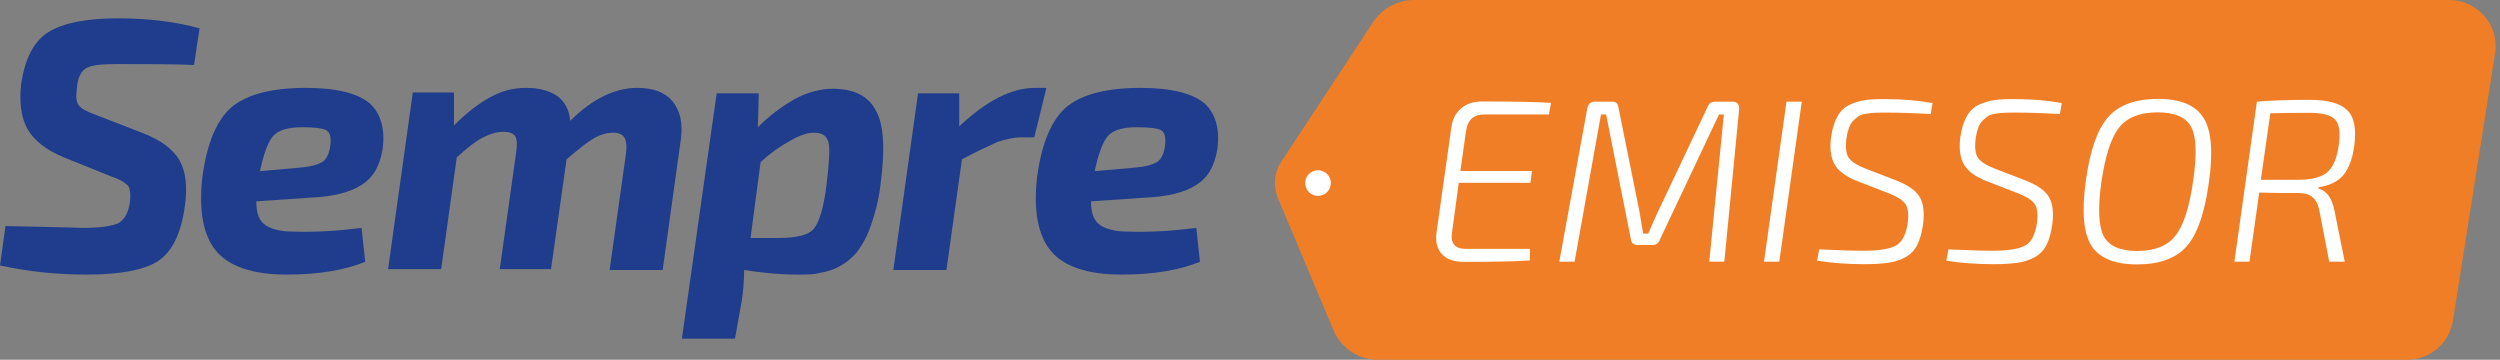 <svg width="139" height="20" viewBox="0 0 139 20" fill="none" xmlns="http://www.w3.org/2000/svg">
<rect x="0" y="0" width="139" height="20" fill="#808080" stroke="none"/>
<path d="M78.626 0H136.183C137.76 0 138.982 1.425 138.727 2.952L136.386 17.812C136.183 19.084 135.114 20 133.842 20H76.59C75.521 20 74.554 19.338 74.147 18.372L71.043 10.992C70.788 10.382 70.839 9.618 71.195 9.059L76.386 1.17C76.895 0.458 77.71 0 78.626 0Z" fill="#F07E26"/>
<path d="M86.121 6.363H82.538C81.928 6.363 81.584 6.681 81.507 7.317L81.197 9.508H85.18L85.09 10.165H81.107L80.733 12.923C80.639 13.533 80.897 13.838 81.507 13.838H85.064V14.482C84.273 14.534 83.049 14.56 81.391 14.56C80.841 14.56 80.433 14.414 80.166 14.122C79.9 13.829 79.801 13.434 79.87 12.936L80.695 7.085C80.755 6.638 80.935 6.285 81.236 6.028C81.537 5.77 81.932 5.641 82.422 5.641C84.166 5.641 85.438 5.667 86.237 5.718L86.121 6.363Z" fill="white"/>
<path d="M95.345 5.654H96.35C96.47 5.654 96.561 5.693 96.621 5.77C96.681 5.839 96.707 5.933 96.698 6.053L95.873 14.547H95.035L95.847 6.363H95.577L92.277 13.348C92.209 13.529 92.08 13.619 91.891 13.619H91.04C90.825 13.619 90.705 13.516 90.679 13.31L89.3 6.363H89.016L87.547 14.547H86.697L88.256 6.015C88.308 5.774 88.441 5.654 88.656 5.654H89.648C89.846 5.654 89.957 5.757 89.983 5.963L91.156 11.776C91.182 11.913 91.216 12.12 91.259 12.395C91.302 12.661 91.336 12.858 91.362 12.987H91.646C91.843 12.515 92.024 12.107 92.187 11.763L94.945 5.937C95.022 5.748 95.156 5.654 95.345 5.654Z" fill="white"/>
<path d="M98.929 14.547H98.079L99.329 5.654H100.18L98.929 14.547Z" fill="white"/>
<path d="M105.077 10.771L103.247 10.062C102.637 9.821 102.225 9.516 102.01 9.147C101.795 8.777 101.726 8.279 101.804 7.652C101.872 7.17 101.988 6.784 102.152 6.492C102.315 6.191 102.538 5.972 102.822 5.834C103.114 5.697 103.41 5.607 103.711 5.564C104.02 5.521 104.416 5.504 104.897 5.512C105.816 5.512 106.667 5.585 107.449 5.731L107.346 6.337C106.392 6.285 105.541 6.26 104.794 6.26C104.544 6.26 104.355 6.264 104.227 6.273C104.106 6.273 103.952 6.29 103.763 6.324C103.582 6.35 103.445 6.393 103.35 6.453C103.256 6.513 103.153 6.599 103.041 6.711C102.938 6.814 102.856 6.951 102.796 7.123C102.736 7.295 102.689 7.501 102.654 7.742C102.603 8.197 102.641 8.532 102.77 8.747C102.908 8.962 103.195 9.16 103.634 9.34L105.438 10.036C106.1 10.294 106.534 10.603 106.74 10.964C106.946 11.316 107.006 11.823 106.92 12.485C106.851 12.966 106.74 13.353 106.585 13.645C106.43 13.937 106.207 14.16 105.915 14.315C105.623 14.47 105.309 14.568 104.974 14.611C104.639 14.663 104.196 14.689 103.647 14.689C102.719 14.689 101.846 14.624 101.03 14.495L101.146 13.864C102.186 13.915 103.041 13.941 103.711 13.941C104.527 13.932 105.099 13.834 105.425 13.645C105.76 13.456 105.975 13.039 106.07 12.395C106.13 11.913 106.091 11.57 105.954 11.364C105.825 11.157 105.533 10.96 105.077 10.771Z" fill="white"/>
<path d="M112.264 10.771L110.434 10.062C109.824 9.821 109.411 9.516 109.197 9.147C108.982 8.777 108.913 8.279 108.99 7.652C109.059 7.17 109.175 6.784 109.338 6.492C109.502 6.191 109.725 5.972 110.008 5.834C110.301 5.697 110.597 5.607 110.898 5.564C111.207 5.521 111.602 5.504 112.083 5.512C113.003 5.512 113.854 5.585 114.635 5.731L114.532 6.337C113.579 6.285 112.728 6.26 111.98 6.26C111.731 6.26 111.542 6.264 111.413 6.273C111.293 6.273 111.138 6.29 110.949 6.324C110.769 6.35 110.631 6.393 110.537 6.453C110.442 6.513 110.339 6.599 110.228 6.711C110.124 6.814 110.043 6.951 109.983 7.123C109.923 7.295 109.875 7.501 109.841 7.742C109.789 8.197 109.828 8.532 109.957 8.747C110.094 8.962 110.382 9.16 110.82 9.34L112.625 10.036C113.286 10.294 113.72 10.603 113.927 10.964C114.133 11.316 114.193 11.823 114.107 12.485C114.038 12.966 113.927 13.353 113.772 13.645C113.617 13.937 113.394 14.16 113.102 14.315C112.81 14.47 112.496 14.568 112.161 14.611C111.826 14.663 111.383 14.689 110.833 14.689C109.905 14.689 109.033 14.624 108.217 14.495L108.333 13.864C109.373 13.915 110.228 13.941 110.898 13.941C111.714 13.932 112.285 13.834 112.612 13.645C112.947 13.456 113.162 13.039 113.256 12.395C113.316 11.913 113.278 11.57 113.14 11.364C113.011 11.157 112.719 10.96 112.264 10.771Z" fill="white"/>
<path d="M119.992 5.499C121.238 5.499 122.08 5.852 122.518 6.556C122.956 7.252 123.055 8.446 122.815 10.139C122.583 11.84 122.17 13.026 121.577 13.696C120.984 14.367 120.065 14.701 118.819 14.701C117.573 14.701 116.727 14.354 116.28 13.658C115.842 12.962 115.739 11.763 115.971 10.062C116.203 8.369 116.615 7.188 117.208 6.517C117.801 5.839 118.729 5.499 119.992 5.499ZM119.966 6.247C118.987 6.247 118.274 6.526 117.827 7.085C117.38 7.643 117.049 8.661 116.834 10.139C116.637 11.574 116.68 12.571 116.963 13.129C117.255 13.679 117.878 13.954 118.832 13.954C119.794 13.954 120.499 13.675 120.946 13.116C121.401 12.549 121.732 11.531 121.938 10.062C122.153 8.61 122.119 7.613 121.835 7.072C121.552 6.522 120.929 6.247 119.966 6.247Z" fill="white"/>
<path d="M124.233 14.547L125.483 5.654C126.214 5.585 127.197 5.551 128.435 5.551C129.414 5.551 130.102 5.74 130.497 6.118C130.892 6.487 131.025 7.158 130.896 8.128C130.793 8.85 130.587 9.392 130.278 9.752C129.968 10.105 129.513 10.324 128.912 10.41L128.899 10.474C129.371 10.612 129.672 11.033 129.801 11.737L130.368 14.547H129.504L128.963 11.737C128.894 11.376 128.77 11.123 128.589 10.977C128.418 10.822 128.173 10.741 127.855 10.732C127.588 10.732 127.292 10.732 126.965 10.732C126.639 10.723 126.368 10.719 126.153 10.719C125.939 10.71 125.758 10.706 125.612 10.706L125.071 14.547H124.233ZM125.702 9.997H127.816C128.546 9.989 129.071 9.851 129.388 9.585C129.715 9.31 129.93 8.812 130.033 8.09C130.136 7.385 130.072 6.908 129.84 6.659C129.608 6.401 129.135 6.273 128.422 6.273C127.648 6.273 126.918 6.281 126.231 6.298L125.702 9.997Z" fill="white"/>
<path d="M73.283 10.891C73.676 10.891 73.995 10.572 73.995 10.178C73.995 9.785 73.676 9.466 73.283 9.466C72.889 9.466 72.57 9.785 72.57 10.178C72.57 10.572 72.889 10.891 73.283 10.891Z" fill="white"/>
<path d="M6.209 9.822L3.562 8.753C2.545 8.346 1.883 7.786 1.527 7.176C1.17 6.514 1.069 5.7 1.17 4.733C1.374 3.257 1.883 2.29 2.697 1.781C3.511 1.272 4.835 1.018 6.565 1.018C8.295 1.018 9.822 1.221 11.094 1.578L10.789 3.613C9.567 3.562 8.142 3.562 6.514 3.562C5.7 3.562 5.14 3.613 4.835 3.766C4.529 3.919 4.326 4.275 4.275 4.886C4.224 5.344 4.224 5.649 4.377 5.852C4.529 6.056 4.835 6.209 5.394 6.412L7.888 7.379C8.957 7.786 9.618 8.295 9.975 8.906C10.331 9.517 10.433 10.382 10.28 11.45C10.076 12.977 9.567 13.995 8.804 14.504C8.041 15.013 6.667 15.267 4.835 15.267C3.206 15.267 1.629 15.114 0 14.758L0.305 12.57C3.155 12.621 4.58 12.672 4.631 12.672C5.547 12.672 6.209 12.57 6.565 12.417C6.921 12.214 7.125 11.857 7.226 11.247C7.277 10.789 7.226 10.483 7.125 10.331C6.921 10.127 6.667 9.975 6.209 9.822Z" fill="#1F3D8C"/>
<path d="M20.102 12.672L20.306 14.555C19.186 15.013 17.762 15.267 15.93 15.267C14.046 15.267 12.723 14.809 12.011 13.944C11.298 13.079 11.044 11.705 11.248 9.873C11.502 7.939 12.062 6.667 12.876 5.954C13.741 5.242 15.115 4.886 16.998 4.886C18.729 4.886 19.899 5.191 20.561 5.751C21.171 6.31 21.426 7.176 21.273 8.295C21.12 9.211 20.764 9.873 20.102 10.28C19.492 10.687 18.525 10.941 17.202 10.992L14.25 11.196C14.25 11.857 14.403 12.265 14.759 12.519C15.064 12.723 15.573 12.875 16.235 12.875C17.558 12.926 18.881 12.824 20.102 12.672ZM14.454 9.517L16.744 9.313C17.303 9.262 17.66 9.16 17.914 9.008C18.169 8.855 18.321 8.499 18.372 8.041C18.423 7.583 18.321 7.328 18.118 7.226C17.914 7.125 17.456 7.074 16.795 7.074C16.031 7.074 15.472 7.226 15.166 7.583C14.912 7.888 14.657 8.55 14.454 9.517Z" fill="#1F3D8C"/>
<path d="M25.242 5.191V6.972C25.955 6.26 26.616 5.751 27.278 5.394C27.939 5.038 28.55 4.886 29.263 4.886C29.975 4.886 30.535 5.038 30.993 5.344C31.4 5.649 31.654 6.107 31.705 6.718C32.927 5.496 34.199 4.886 35.42 4.886C36.336 4.886 36.998 5.14 37.405 5.649C37.812 6.158 37.965 6.819 37.863 7.684L36.845 15.013H33.894L34.81 8.499C34.861 8.092 34.81 7.786 34.708 7.634C34.606 7.481 34.403 7.379 34.097 7.379C33.741 7.379 33.385 7.481 33.029 7.684C32.672 7.888 32.163 8.295 31.502 8.855L30.637 14.962H27.787L28.703 8.448C28.754 8.041 28.754 7.786 28.652 7.583C28.55 7.43 28.347 7.328 27.99 7.328C27.634 7.328 27.278 7.43 26.871 7.634C26.464 7.837 26.006 8.193 25.395 8.753L24.53 14.962H21.578L22.952 5.14H25.242V5.191Z" fill="#1F3D8C"/>
<path d="M42.188 5.191L42.137 7.074C42.748 6.463 43.409 5.954 44.122 5.547C44.834 5.14 45.598 4.936 46.31 4.936C47.48 4.936 48.295 5.343 48.702 6.158C49.16 6.972 49.211 8.346 48.956 10.28C48.855 11.145 48.651 11.857 48.447 12.468C48.244 13.079 47.989 13.537 47.735 13.893C47.48 14.249 47.124 14.555 46.768 14.758C46.412 14.962 46.005 15.114 45.598 15.165C45.292 15.267 44.834 15.267 44.325 15.267C43.358 15.267 42.341 15.165 41.374 15.013C41.374 15.623 41.323 16.234 41.221 16.845L40.865 18.829H37.913L39.847 5.191H42.188ZM41.73 13.231H43.257C44.274 13.231 44.936 13.079 45.241 12.723C45.547 12.366 45.801 11.552 45.954 10.28C46.106 9.008 46.157 8.244 46.056 7.888C45.954 7.532 45.699 7.379 45.241 7.379C44.885 7.379 44.427 7.532 43.918 7.837C43.358 8.142 42.849 8.499 42.29 9.008L41.73 13.231Z" fill="#1F3D8C"/>
<path d="M58.168 4.936L57.506 7.634H56.794C56.386 7.634 55.928 7.735 55.471 7.888C55.013 8.092 54.351 8.397 53.486 8.855L52.621 15.013H49.669L51.043 5.191H53.333V7.023C54.86 5.598 56.234 4.886 57.557 4.886H58.168V4.936Z" fill="#1F3D8C"/>
<path d="M66.514 12.672L66.717 14.555C65.598 15.013 64.173 15.267 62.341 15.267C60.458 15.267 59.135 14.809 58.422 13.944C57.71 13.079 57.455 11.705 57.659 9.873C57.913 7.939 58.473 6.667 59.287 5.954C60.152 5.242 61.526 4.886 63.409 4.886C65.14 4.886 66.31 5.191 66.972 5.751C67.582 6.31 67.837 7.176 67.684 8.295C67.531 9.211 67.175 9.873 66.514 10.28C65.903 10.687 64.936 10.941 63.613 10.992L60.661 11.196C60.661 11.857 60.814 12.265 61.17 12.519C61.475 12.723 61.984 12.875 62.646 12.875C64.02 12.926 65.292 12.824 66.514 12.672ZM60.865 9.517L63.155 9.313C63.715 9.262 64.071 9.16 64.325 9.008C64.58 8.855 64.733 8.499 64.783 8.041C64.834 7.583 64.733 7.328 64.529 7.226C64.325 7.125 63.867 7.074 63.206 7.074C62.442 7.074 61.883 7.226 61.577 7.583C61.323 7.888 61.068 8.55 60.865 9.517Z" fill="#1F3D8C"/>
</svg>
